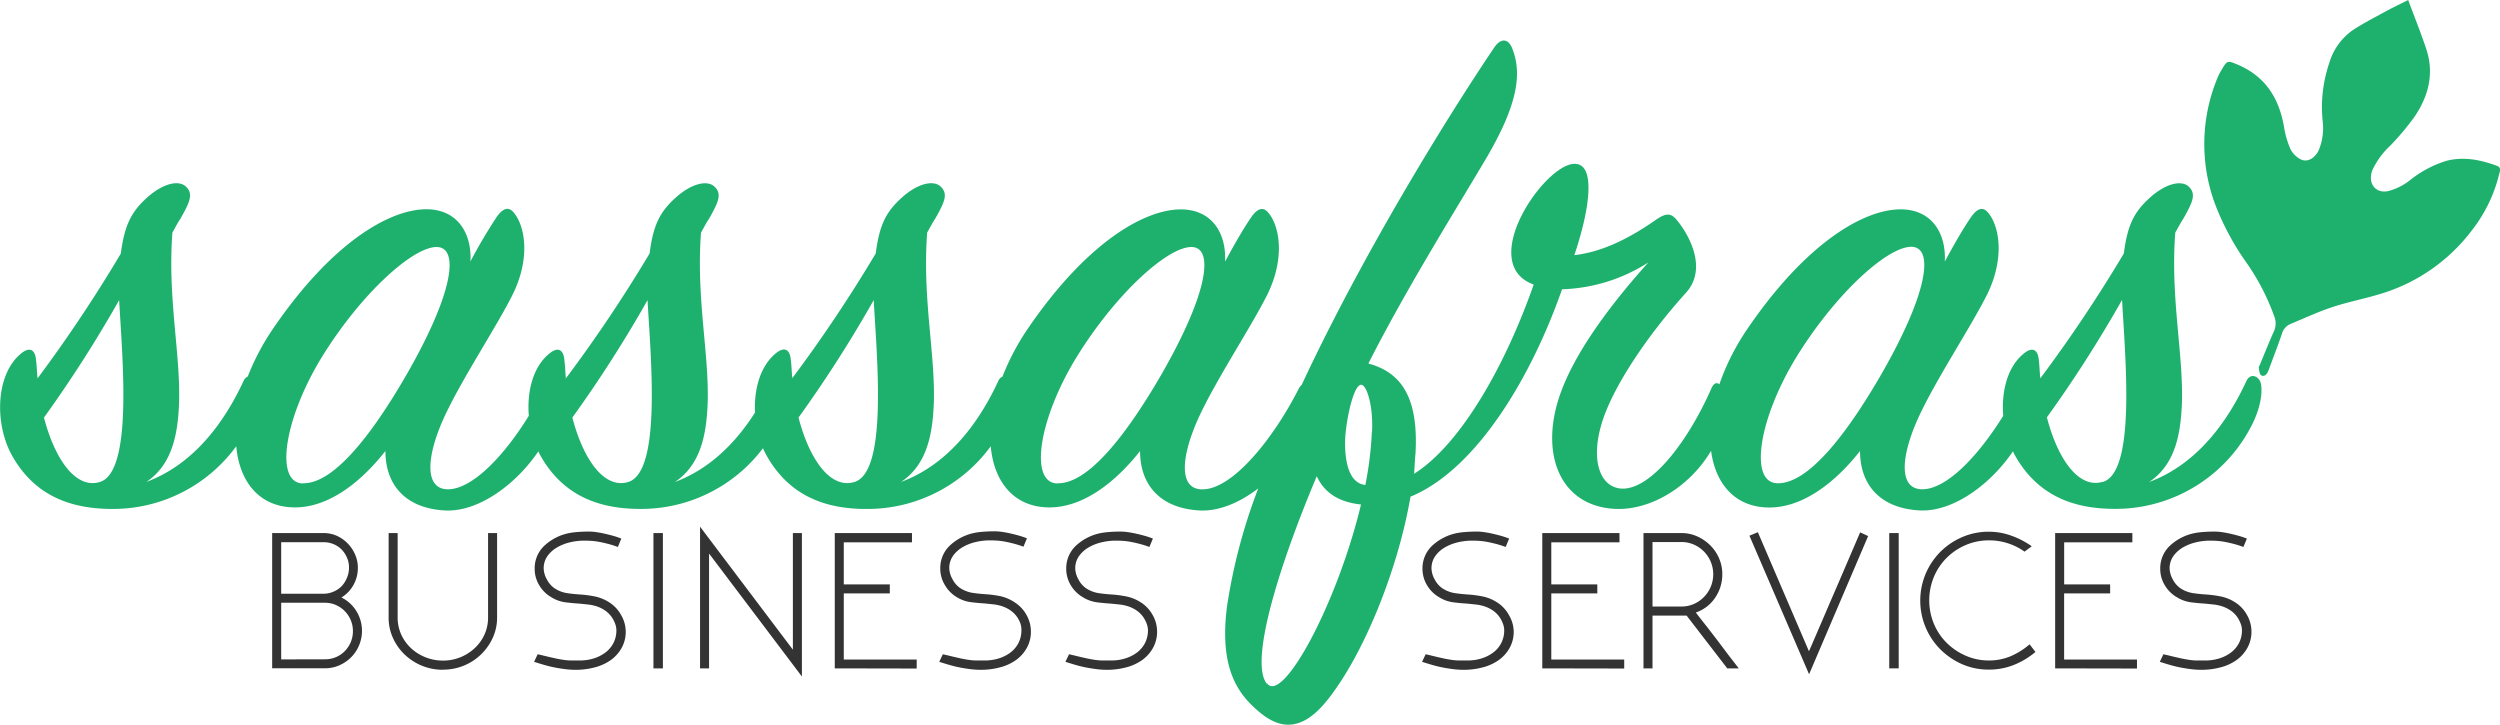 <svg xmlns="http://www.w3.org/2000/svg" viewBox="0 0 465.61 134.94"><defs><style>.cls-1{fill:#00a75b;opacity:0.88;}.cls-2{opacity:0.8;}</style></defs><title>SBSLogo</title><g id="Layer_2" data-name="Layer 2"><g id="Layer_1-2" data-name="Layer 1"><path class="cls-1" d="M420.93,71c-.54-1.08-1.89-1.48-2.57,0-3.38,7.29-9,15.39-18.09,18.77,4.86-3.24,5.81-8.91,6.08-14.18.41-9.32-2.16-19.85-1.22-32.27.54-.94.95-1.76,1.49-2.57,1.76-3.11,2.43-4.59,1.08-5.94s-4.32-.67-7.29,2-4.18,5.13-4.86,10.4A267.53,267.53,0,0,1,380,70.46c-.13-1.08-.13-2.16-.27-3.24-.14-2.16-1.22-2.7-2.84-1.35-3,2.43-4.17,7-3.8,11.56-4.54,7.32-10.31,13.47-14.83,13.69s-4.46-5.53-1.08-13.1c3.24-7.16,10-17.28,13-23.36,3.24-6.75,2.16-12.56.13-15q-1.42-1.82-3.24.81c-1.48,2.16-3.11,5-4.86,8.24.27-5.27-2.43-9.72-8.24-9.72-6.75,0-17.42,6.08-28.35,22a43.84,43.84,0,0,0-5.4,10.59c-.53-.46-1.08-.15-1.48.75C314.27,82.48,307.38,91.25,302,91c-4.19-.27-5.94-5.67-3.38-13.1C301,71,307.52,61.68,314,54.53c4.05-4.46.67-10.8-1.89-13.77-1.21-1.35-2.3-.81-4.05.41-5.27,3.65-10.13,5.81-14.85,6.35,3-8.91,4.05-17.28-.14-17C287.4,30.9,275,49.12,285.64,53c-5.54,15.8-13.91,30-22.28,35.24.13-1.35.13-2.57.27-3.78.54-9.72-2.16-15-8.78-16.75C262,53.58,271.6,38.32,277,29.14c5.81-10,6.48-15.66,4.59-20.25-.68-1.62-2-1.89-3.24-.13-9.32,13.82-24.64,38.77-35.91,62.9a2.57,2.57,0,0,0-.54.7c-4.73,9.32-12.15,18.5-17.69,18.77-4.59.27-4.46-5.53-1.08-13.1,3.24-7.16,10-17.28,13-23.36,3.24-6.75,2.16-12.56.13-15q-1.42-1.82-3.24.81c-1.48,2.16-3.11,5-4.86,8.24.27-5.27-2.43-9.72-8.24-9.72-6.75,0-17.42,6.08-28.35,22a44.74,44.74,0,0,0-4.86,9.13,1.59,1.59,0,0,0-.8.86c-3.38,7.29-9,15.39-18.09,18.77,4.86-3.24,5.81-8.91,6.08-14.18.41-9.32-2.16-19.85-1.22-32.27.54-.94.95-1.76,1.49-2.57,1.76-3.11,2.43-4.59,1.08-5.94s-4.32-.67-7.29,2-4.18,5.13-4.86,10.4a267.53,267.53,0,0,1-15.53,23.22c-.13-1.08-.13-2.16-.27-3.24-.14-2.16-1.22-2.7-2.84-1.35-2.83,2.33-4.06,6.6-3.84,11-3.43,5.4-8.26,10.45-14.92,12.94,4.86-3.24,5.81-8.91,6.08-14.18.41-9.32-2.16-19.85-1.22-32.27.54-.94.94-1.76,1.49-2.57,1.76-3.11,2.43-4.59,1.08-5.94s-4.32-.67-7.29,2-4.18,5.13-4.86,10.4A267.53,267.53,0,0,1,105.4,70.46c-.13-1.08-.13-2.16-.27-3.24-.14-2.16-1.22-2.7-2.84-1.35-3,2.43-4.17,7-3.8,11.56C94,84.74,88.18,90.9,83.67,91.12S79.21,85.58,82.59,78c3.24-7.16,10-17.28,13-23.36,3.24-6.75,2.16-12.56.13-15q-1.42-1.82-3.24.81a95.58,95.58,0,0,0-4.86,8.24c.27-5.27-2.43-9.72-8.24-9.72C72.59,39,61.93,45.07,51,61a44.74,44.74,0,0,0-4.86,9.13,1.59,1.59,0,0,0-.8.86c-3.38,7.29-9,15.39-18.09,18.77,4.86-3.24,5.81-8.91,6.08-14.18.41-9.32-2.16-19.85-1.22-32.27.54-.94.94-1.76,1.49-2.57,1.76-3.11,2.43-4.59,1.08-5.94s-4.32-.67-7.29,2S23.18,42,22.5,47.23A267.53,267.53,0,0,1,7,70.46c-.13-1.08-.13-2.16-.27-3.24-.14-2.16-1.22-2.7-2.84-1.35-4.59,3.78-5,12.69-1.76,18.77C6.71,93,14.27,95,22.1,94.77A28.42,28.42,0,0,0,44,83.11c.6,6.75,4.42,11.39,10.94,11.39S67.46,89.5,71.78,84c0,6.35,3.78,10.67,11.07,11.07,6.25.34,13.26-4.87,17.41-11,.09.19.17.38.27.56,4.59,8.37,12.15,10.4,20,10.13A28.42,28.42,0,0,0,142.1,83.48q.26.59.56,1.16c4.59,8.37,12.15,10.4,20,10.13a28.42,28.42,0,0,0,21.86-11.66c.6,6.75,4.42,11.39,10.94,11.39S208,89.5,212.33,84c0,6.35,3.78,10.67,11.07,11.07,3.62.2,7.5-1.48,10.94-4.1a104.54,104.54,0,0,0-5.81,21.92c-1.49,11.48,2,16.2,5.54,19.31,3.78,3.38,8,4.59,13.1-1.76,6.62-8.24,13.1-23.9,15.53-37.94,12.15-5,22.41-22,28.22-38.62a31.6,31.6,0,0,0,16.07-5c-5.81,6.48-13.91,16.47-16.74,25.52-3.38,10.8.67,20.12,10.94,20.39,6.53.12,13.59-4.26,17.49-10.83.83,6.3,4.6,10.56,10.86,10.56,6.48,0,12.56-5,16.88-10.53,0,6.35,3.78,10.67,11.07,11.07,6.25.34,13.26-4.87,17.41-11,.09.19.17.38.27.56,4.59,8.37,12.15,10.4,20,10.13A28.46,28.46,0,0,0,419,79.91C421.33,75.73,421.47,72.21,420.93,71ZM18.59,89.77c-4.46,1.35-8.37-4.19-10.4-12a237.41,237.41,0,0,0,14-21.87C22.78,66.68,24.8,87.88,18.59,89.77Zm37.8.27C51.12,89.9,52.88,78,60,66.41c7.43-12,17.28-20.79,21.6-20.39,3.92.41,2.7,8.78-5.81,23.63C68.95,81.53,61.93,90.17,56.39,90ZM117,89.77c-4.46,1.35-8.37-4.19-10.4-12a237.41,237.41,0,0,0,14-21.87C121.2,66.68,123.22,87.88,117,89.77Zm42.12,0c-4.46,1.35-8.37-4.19-10.4-12a237.11,237.11,0,0,0,14-21.87C163.32,66.68,165.35,87.88,159.13,89.77Zm37.8.27c-5.27-.13-3.51-12,3.65-23.63,7.43-12,17.28-20.79,21.6-20.39,3.92.41,2.7,8.78-5.81,23.63C209.49,81.53,202.47,90.17,196.94,90Zm39,37.27c-3.11-3.91,1.76-20.66,9.32-38.62,1.48,3.24,4.32,4.86,8.24,5.27C249.05,112.45,238.92,131.09,236,127.3Zm19.58-46.85a65.45,65.45,0,0,1-1.21,9.86c-2.7-.27-3.78-3.51-3.78-7.83,0-3.24,1.35-10.26,2.83-10.8C254.45,71.27,255.8,75.45,255.53,80.45ZM331,90c-5.27-.13-3.51-12,3.65-23.63,7.43-12,17.28-20.79,21.6-20.39,3.92.41,2.7,8.78-5.81,23.63C343.56,81.53,336.54,90.17,331,90Zm60.62-.27c-4.46,1.35-8.37-4.19-10.4-12a237.11,237.11,0,0,0,14-21.87C395.81,66.68,397.84,87.88,391.63,89.77Z"/><path class="cls-1" d="M448.51,0c1.19,3.2,2.37,6.14,3.37,9.14,1.51,4.53.43,8.78-2.23,12.66a49.57,49.57,0,0,1-4.47,5.32,14.69,14.69,0,0,0-3.31,4.5c-1,2.5.57,4.57,3.08,3.93a11.31,11.31,0,0,0,3.79-1.9,20.32,20.32,0,0,1,6.91-3.7c3.27-.83,6.35-.18,9.38.93.92.34.54,1.06.4,1.64a27.46,27.46,0,0,1-4.92,10.2A33.36,33.36,0,0,1,443,54.84c-2.88.86-5.84,1.43-8.69,2.38-2.62.87-5.16,2.06-7.73,3.12A2.77,2.77,0,0,0,425,62.15c-.73,2.12-1.53,4.21-2.31,6.31-.08.23-.17.46-.26.69-.27.61-.75,1.09-1.32.73-.31-.2-.34-.9-.43-1.39,0-.17.14-.39.22-.58.86-2.07,1.68-4.15,2.6-6.2a3.5,3.5,0,0,0,.1-2.7,42.19,42.19,0,0,0-5.21-10.09A48.73,48.73,0,0,1,412.54,38a32.13,32.13,0,0,1,.6-23.84,8.65,8.65,0,0,1,.49-.93c1.2-2.07,1.18-2,3.22-1.15,5,2.15,7.6,6.13,8.54,11.57a16.77,16.77,0,0,0,1.19,4.11,4.37,4.37,0,0,0,1.92,1.92c1.25.63,2.72-.24,3.4-1.82a10.82,10.82,0,0,0,.67-5.43,25.44,25.44,0,0,1,1.24-10.69,11.39,11.39,0,0,1,4.43-6.16c2.12-1.38,4.38-2.52,6.6-3.74C446,1.24,447.14.69,448.51,0Z"/><g class="cls-2"><path d="M60.25,99.28a6,6,0,0,1,2.54.54,6.59,6.59,0,0,1,2,1.43,6.83,6.83,0,0,1,1.36,2.06,6.13,6.13,0,0,1,.5,2.43,6.49,6.49,0,0,1-.81,3.19,6.27,6.27,0,0,1-2.25,2.35,6.78,6.78,0,0,1,2.8,2.56,7,7,0,0,1-1,8.58,7.19,7.19,0,0,1-2.19,1.49,6.47,6.47,0,0,1-2.66.55H50.69V99.28ZM65,105.7a4.52,4.52,0,0,0-.38-1.85,5.16,5.16,0,0,0-1-1.51,4.45,4.45,0,0,0-1.51-1,4.77,4.77,0,0,0-1.84-.36H52.37v9.6h7.88a4.55,4.55,0,0,0,1.84-.38,4.66,4.66,0,0,0,1.51-1,5,5,0,0,0,1-1.55A4.78,4.78,0,0,0,65,105.7Zm-4.44,17.09a5.18,5.18,0,0,0,2-.4,5,5,0,0,0,1.66-1.13,5.36,5.36,0,0,0,1.11-1.68,5.28,5.28,0,0,0,.4-2.07,5.18,5.18,0,0,0-.4-2,5.37,5.37,0,0,0-1.11-1.68,5.26,5.26,0,0,0-1.66-1.15,5,5,0,0,0-2-.42H52.37v10.55Z"/><path d="M82.51,124.74a10.14,10.14,0,0,1-3.94-.76,10.33,10.33,0,0,1-3.21-2.08,9.87,9.87,0,0,1-2.18-3.1,9,9,0,0,1-.8-3.77V99.28h1.68V115a7.58,7.58,0,0,0,.65,3.14,7.94,7.94,0,0,0,1.8,2.54,8.56,8.56,0,0,0,2.7,1.72,8.68,8.68,0,0,0,3.31.63,8.44,8.44,0,0,0,3.25-.63,8.62,8.62,0,0,0,2.68-1.72,8,8,0,0,0,1.8-2.54,7.59,7.59,0,0,0,.65-3.14V99.28h1.68V115a9,9,0,0,1-.8,3.77,10.11,10.11,0,0,1-9.25,5.95Z"/><path d="M116.54,117.59a6.18,6.18,0,0,1-.75,3.06,6.94,6.94,0,0,1-2,2.26,9,9,0,0,1-3,1.38,13.83,13.83,0,0,1-3.61.46,15.37,15.37,0,0,1-1.78-.11q-1-.12-2-.31t-2-.48q-1-.29-1.93-.59l.67-1.41,1,.23,1.11.27,1.38.31q.73.15,1.44.25a9.71,9.71,0,0,0,1.29.1H108a8.61,8.61,0,0,0,2.57-.38,7.07,7.07,0,0,0,2.17-1.09,5.25,5.25,0,0,0,1.5-1.76,5.12,5.12,0,0,0,.56-2.43,3.53,3.53,0,0,0-.29-1.32,5.21,5.21,0,0,0-.63-1.17,5,5,0,0,0-1.28-1.22,6.25,6.25,0,0,0-1.47-.71,8.21,8.21,0,0,0-1.57-.34l-1.64-.17q-1.34-.08-2.66-.25a6.6,6.6,0,0,1-2.58-.94h0a6.24,6.24,0,0,1-2.22-2.18,5.89,5.89,0,0,1-.88-3.17,5.75,5.75,0,0,1,1.82-4.26,9.44,9.44,0,0,1,4.91-2.39q.42-.08,1.3-.15t2.06-.08a10,10,0,0,1,1.4.11q.78.11,1.61.3t1.61.41a14.46,14.46,0,0,1,1.43.49l-.65,1.56a17.91,17.91,0,0,0-1.72-.55q-.8-.21-1.55-.36a12.19,12.19,0,0,0-1.47-.21q-.73-.06-1.57-.06a11.37,11.37,0,0,0-2.58.31,8.7,8.7,0,0,0-2.41.94,5.76,5.76,0,0,0-1.8,1.61,3.92,3.92,0,0,0-.71,2.36,4.38,4.38,0,0,0,.59,2,4.47,4.47,0,0,0,1.48,1.69,5.93,5.93,0,0,0,2.24.86q1.13.17,2.32.25a21.13,21.13,0,0,1,2.82.36,7.86,7.86,0,0,1,2.78,1.13,6.47,6.47,0,0,1,2.2,2.37A6.19,6.19,0,0,1,116.54,117.59Z"/><path d="M123.46,99.28v25.2H121.7V99.28Z"/><path d="M149.35,99.28V126L132.06,103.1v21.38h-1.68V98.09L147.67,121V99.28Z"/><path d="M155.47,124.48V99.28h14.38V101h-12.7v7.84h8.57v1.68h-8.57v12.31h13.58v1.68Z"/><path d="M192,117.59a6.18,6.18,0,0,1-.75,3.06,6.94,6.94,0,0,1-2,2.26,8.94,8.94,0,0,1-3,1.38,13.84,13.84,0,0,1-3.61.46,15.36,15.36,0,0,1-1.78-.11q-1-.12-2-.31t-2-.48q-1-.29-1.93-.59l.67-1.41,1,.23,1.11.27,1.38.31q.73.15,1.44.25a9.7,9.7,0,0,0,1.29.1h1.61a8.6,8.6,0,0,0,2.57-.38,7.06,7.06,0,0,0,2.17-1.09,5.23,5.23,0,0,0,1.5-1.76,5.11,5.11,0,0,0,.56-2.43A3.53,3.53,0,0,0,190,116a5.21,5.21,0,0,0-.63-1.17,5,5,0,0,0-1.28-1.22,6.27,6.27,0,0,0-1.47-.71,8.21,8.21,0,0,0-1.57-.34l-1.64-.17q-1.34-.08-2.66-.25a6.59,6.59,0,0,1-2.58-.94h0A6.24,6.24,0,0,1,176,109a5.88,5.88,0,0,1-.88-3.17,5.75,5.75,0,0,1,1.82-4.26,9.44,9.44,0,0,1,4.91-2.39q.42-.08,1.3-.15t2.06-.08a10,10,0,0,1,1.4.11q.78.11,1.61.3t1.61.41a14.46,14.46,0,0,1,1.43.49l-.65,1.56a17.91,17.91,0,0,0-1.72-.55q-.8-.21-1.55-.36a12.19,12.19,0,0,0-1.47-.21q-.73-.06-1.57-.06a11.37,11.37,0,0,0-2.58.31,8.69,8.69,0,0,0-2.41.94,5.75,5.75,0,0,0-1.8,1.61,3.92,3.92,0,0,0-.71,2.36,4.38,4.38,0,0,0,.59,2,4.47,4.47,0,0,0,1.48,1.69,5.93,5.93,0,0,0,2.24.86q1.13.17,2.32.25a21.14,21.14,0,0,1,2.82.36A7.85,7.85,0,0,1,189,112.2a6.47,6.47,0,0,1,2.2,2.37A6.19,6.19,0,0,1,192,117.59Z"/><path d="M215.5,117.59a6.18,6.18,0,0,1-.75,3.06,6.94,6.94,0,0,1-2,2.26,8.94,8.94,0,0,1-3,1.38,13.84,13.84,0,0,1-3.61.46,15.36,15.36,0,0,1-1.78-.11q-1-.12-2-.31t-2-.48q-1-.29-1.93-.59l.67-1.41,1,.23,1.11.27,1.38.31q.73.15,1.44.25a9.7,9.7,0,0,0,1.29.1H207a8.6,8.6,0,0,0,2.57-.38,7.06,7.06,0,0,0,2.17-1.09,5.23,5.23,0,0,0,1.5-1.76,5.11,5.11,0,0,0,.56-2.43,3.53,3.53,0,0,0-.29-1.32,5.21,5.21,0,0,0-.63-1.17,5,5,0,0,0-1.28-1.22,6.27,6.27,0,0,0-1.47-.71,8.21,8.21,0,0,0-1.57-.34l-1.64-.17q-1.34-.08-2.66-.25a6.59,6.59,0,0,1-2.58-.94h0a6.24,6.24,0,0,1-2.22-2.18,5.88,5.88,0,0,1-.88-3.17,5.75,5.75,0,0,1,1.82-4.26,9.44,9.44,0,0,1,4.91-2.39q.42-.08,1.3-.15t2.06-.08a10,10,0,0,1,1.4.11q.78.11,1.61.3t1.61.41a14.46,14.46,0,0,1,1.43.49l-.65,1.56a17.91,17.91,0,0,0-1.72-.55q-.8-.21-1.55-.36a12.19,12.19,0,0,0-1.47-.21q-.73-.06-1.57-.06a11.37,11.37,0,0,0-2.58.31,8.69,8.69,0,0,0-2.41.94,5.75,5.75,0,0,0-1.8,1.61,3.92,3.92,0,0,0-.71,2.36,4.38,4.38,0,0,0,.59,2,4.47,4.47,0,0,0,1.48,1.69,5.93,5.93,0,0,0,2.24.86q1.13.17,2.32.25a21.14,21.14,0,0,1,2.82.36,7.85,7.85,0,0,1,2.78,1.13,6.47,6.47,0,0,1,2.2,2.37A6.19,6.19,0,0,1,215.5,117.59Z"/></g><g class="cls-2"><path d="M281.92,117.59a6.18,6.18,0,0,1-.75,3.06,6.94,6.94,0,0,1-2,2.26,8.94,8.94,0,0,1-3,1.38,13.84,13.84,0,0,1-3.61.46,15.39,15.39,0,0,1-1.78-.11q-1-.12-2-.31t-2-.48q-1-.29-1.93-.59l.67-1.41,1,.23,1.11.27,1.38.31q.73.15,1.44.25a9.7,9.7,0,0,0,1.29.1h1.61a8.61,8.61,0,0,0,2.57-.38,7.07,7.07,0,0,0,2.17-1.09,5.23,5.23,0,0,0,1.5-1.76,5.12,5.12,0,0,0,.56-2.43,3.54,3.54,0,0,0-.29-1.32,5.21,5.21,0,0,0-.63-1.17,5,5,0,0,0-1.28-1.22,6.27,6.27,0,0,0-1.47-.71,8.22,8.22,0,0,0-1.57-.34l-1.64-.17q-1.34-.08-2.66-.25a6.59,6.59,0,0,1-2.58-.94h0a6.25,6.25,0,0,1-2.22-2.18,5.89,5.89,0,0,1-.88-3.17,5.75,5.75,0,0,1,1.82-4.26,9.44,9.44,0,0,1,4.91-2.39q.42-.08,1.3-.15t2.06-.08a10,10,0,0,1,1.4.11q.78.11,1.61.3t1.61.41a14.53,14.53,0,0,1,1.43.49l-.65,1.56a17.83,17.83,0,0,0-1.72-.55q-.8-.21-1.55-.36a12.19,12.19,0,0,0-1.47-.21q-.73-.06-1.57-.06a11.37,11.37,0,0,0-2.58.31,8.69,8.69,0,0,0-2.41.94,5.75,5.75,0,0,0-1.8,1.61,3.92,3.92,0,0,0-.71,2.36,4.38,4.38,0,0,0,.59,2,4.47,4.47,0,0,0,1.48,1.69,5.93,5.93,0,0,0,2.24.86q1.13.17,2.32.25a21.11,21.11,0,0,1,2.82.36,7.86,7.86,0,0,1,2.78,1.13,6.46,6.46,0,0,1,2.2,2.37A6.18,6.18,0,0,1,281.92,117.59Z"/><path d="M287.24,124.48V99.28h14.38V101h-12.7v7.84h8.57v1.68h-8.57v12.31h13.58v1.68Z"/><path d="M307.77,114.65v9.83h-1.68V99.28h7.07a7,7,0,0,1,3,.65,8.26,8.26,0,0,1,2.43,1.7,7.61,7.61,0,0,1,1.61,2.43,7.39,7.39,0,0,1,.57,2.87,7.72,7.72,0,0,1-1.3,4.34,7.11,7.11,0,0,1-3.63,2.81q.92,1.22,2,2.56l2.06,2.68,2,2.66,1.93,2.5h-2.14l-7.57-9.83Zm0-13.69v12h5.39a5.65,5.65,0,0,0,2.33-.48,6,6,0,0,0,1.87-1.3,6.08,6.08,0,0,0,1.26-1.91,6.06,6.06,0,0,0,0-4.63,6,6,0,0,0-3.14-3.21,5.67,5.67,0,0,0-2.33-.48Z"/><path d="M327.39,99.12l9.52,22.18q.46-1,1.09-2.52t1.4-3.25q.76-1.76,1.57-3.65t1.61-3.73l3.86-9,1.49.69-11,25.74L325.82,99.77Z"/><path d="M353.62,99.28v25.2h-1.76V99.28Z"/><path d="M379.09,121.42a14.68,14.68,0,0,1-4.05,2.43,12.39,12.39,0,0,1-4.59.86,12.23,12.23,0,0,1-5-1,13.32,13.32,0,0,1-4.07-2.77,12.88,12.88,0,0,1,0-18.16,13.06,13.06,0,0,1,4.07-2.75,12.44,12.44,0,0,1,5-1,12.18,12.18,0,0,1,4.07.71,15.61,15.61,0,0,1,3.88,2l-1.34,1a11.33,11.33,0,0,0-6.62-2.1,10.85,10.85,0,0,0-4.36.88,11.33,11.33,0,0,0-3.54,2.39,11,11,0,0,0-2.37,3.55,11.44,11.44,0,0,0,0,8.7,11,11,0,0,0,2.37,3.55,11.59,11.59,0,0,0,3.54,2.4,10.64,10.64,0,0,0,4.36.9,10.38,10.38,0,0,0,4-.78A13.57,13.57,0,0,0,378,120Z"/><path d="M382.76,124.48V99.28h14.38V101h-12.7v7.84H393v1.68h-8.57v12.31H398v1.68Z"/><path d="M419.32,117.59a6.18,6.18,0,0,1-.75,3.06,6.94,6.94,0,0,1-2,2.26,8.94,8.94,0,0,1-3,1.38,13.84,13.84,0,0,1-3.61.46,15.36,15.36,0,0,1-1.78-.11q-1-.12-2-.31t-2-.48q-1-.29-1.93-.59l.67-1.41,1,.23,1.11.27,1.38.31q.73.15,1.44.25a9.7,9.7,0,0,0,1.29.1h1.61a8.6,8.6,0,0,0,2.57-.38,7.06,7.06,0,0,0,2.17-1.09,5.23,5.23,0,0,0,1.5-1.76,5.11,5.11,0,0,0,.56-2.43,3.53,3.53,0,0,0-.29-1.32,5.21,5.21,0,0,0-.63-1.17,5,5,0,0,0-1.28-1.22,6.27,6.27,0,0,0-1.47-.71,8.21,8.21,0,0,0-1.57-.34l-1.64-.17q-1.34-.08-2.66-.25a6.59,6.59,0,0,1-2.58-.94h0a6.24,6.24,0,0,1-2.22-2.18,5.88,5.88,0,0,1-.88-3.17,5.75,5.75,0,0,1,1.82-4.26,9.44,9.44,0,0,1,4.91-2.39q.42-.08,1.3-.15t2.06-.08a10,10,0,0,1,1.4.11q.78.11,1.61.3t1.61.41a14.46,14.46,0,0,1,1.43.49l-.65,1.56a17.91,17.91,0,0,0-1.72-.55q-.8-.21-1.55-.36a12.19,12.19,0,0,0-1.47-.21q-.73-.06-1.57-.06A11.37,11.37,0,0,0,409,101a8.69,8.69,0,0,0-2.41.94,5.75,5.75,0,0,0-1.8,1.61,3.92,3.92,0,0,0-.71,2.36,4.38,4.38,0,0,0,.59,2,4.47,4.47,0,0,0,1.48,1.69,5.93,5.93,0,0,0,2.24.86q1.13.17,2.32.25a21.14,21.14,0,0,1,2.82.36,7.85,7.85,0,0,1,2.78,1.13,6.47,6.47,0,0,1,2.2,2.37A6.19,6.19,0,0,1,419.32,117.59Z"/></g></g></g></svg>
